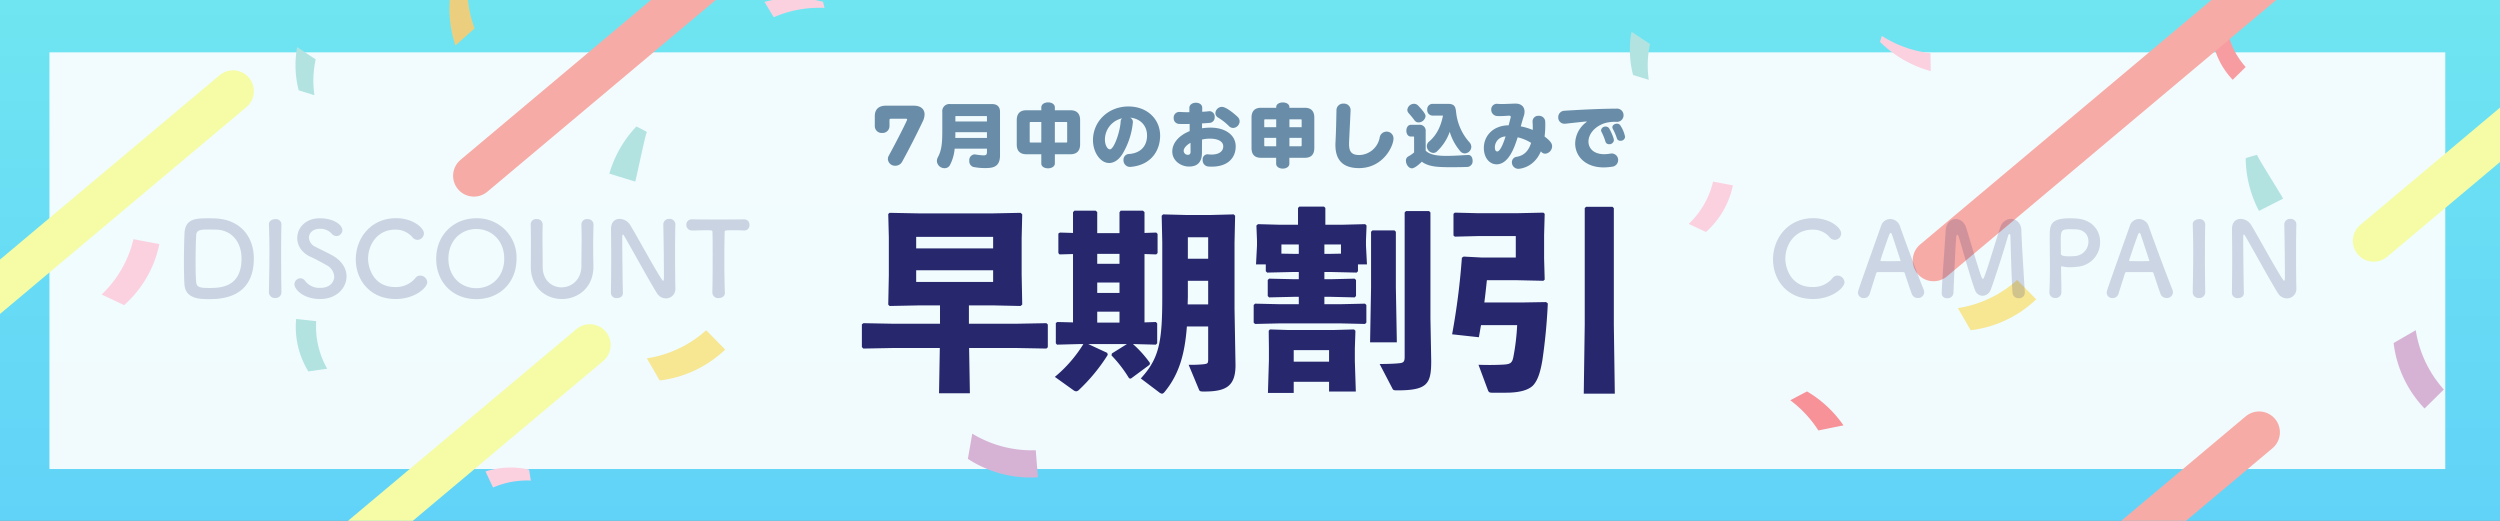 <svg xmlns="http://www.w3.org/2000/svg" xmlns:xlink="http://www.w3.org/1999/xlink" width="960" height="200" viewBox="0 0 960 200">
  <rect x="0" y="0" width="960" height="200" fill="#808080" stroke="none"/>
  <defs>
    <linearGradient id="linear-gradient" x1="0.5" x2="0.5" y2="1" gradientUnits="objectBoundingBox">
      <stop offset="0" stop-color="#6fe5f1"/>
      <stop offset="1" stop-color="#61d3f8"/>
    </linearGradient>
    <clipPath id="clip-path">
      <path id="パス_7056" data-name="パス 7056" d="M960,0H0V200H960Z" transform="translate(222 2728.998)" fill="none"/>
    </clipPath>
  </defs>
  <g id="グループ_10881" data-name="グループ 10881" transform="translate(-222 -2728.998)">
    <path id="パス_7035" data-name="パス 7035" d="M960,0H0V200H960Z" transform="translate(222 2728.998)" fill="url(#linear-gradient)"/>
    <path id="パス_7036" data-name="パス 7036" d="M0,0H920V160H0Z" transform="translate(240.986 2749.1)" fill="#fff" opacity="0.907"/>
    <g id="マスクグループ_39" data-name="マスクグループ 39" clip-path="url(#clip-path)">
      <g id="グループ_10883" data-name="グループ 10883" transform="translate(198.271 2485.912)">
        <path id="パス_7037" data-name="パス 7037" d="M112.1,216.4a38.388,38.388,0,0,1,.487-13.743c-2.347-1.552-4.757-3.155-7.118-4.729a38.455,38.455,0,0,0,.594,16.612c1.953.615,4.042,1.259,6.038,1.86Z" transform="translate(32.367 63.233)" fill="#b2e3e1" fill-rule="evenodd"/>
        <path id="パス_7038" data-name="パス 7038" d="M112.689,213.358c-3.384-.365-5.881-.637-7.7-.837a32.6,32.6,0,0,0,4.686,20.153h.029l7.161-1.044.043-.007a32.761,32.761,0,0,1-4.221-18.264Z" transform="translate(32.462 153.045)" fill="#b2e3e1" fill-rule="evenodd"/>
        <path id="パス_7039" data-name="パス 7039" d="M110.972,203.282c4.378.823,7.6,1.445,9.958,1.874A42.833,42.833,0,0,1,107.409,228.6l-.043-.014-8.556-4.035-.05-.029a42.712,42.712,0,0,0,12.212-21.24Z" transform="translate(-36 131.647)" fill="#fbd1df" fill-rule="evenodd"/>
        <path id="パス_7040" data-name="パス 7040" d="M132.449,225.513a32.829,32.829,0,0,0-14.516,2.668l-2.9-6.174a31.868,31.868,0,0,1,16.726-.715c.136.565.558,3.634.694,4.221Z" transform="translate(95.131 202.114)" fill="#fbd1df" fill-rule="evenodd"/>
        <path id="パス_7041" data-name="パス 7041" d="M119.951,194.748a44.268,44.268,0,0,0,2.783,15.589c-2.418,2.139-4.908,4.357-7.333,6.532a44.064,44.064,0,0,1-2.025-19.023c2.125-1.016,4.4-2.1,6.575-3.1Z" transform="translate(83.227 43.669)" fill="#eccf7e" fill-rule="evenodd"/>
        <path id="パス_7042" data-name="パス 7042" d="M182.637,206.075c-2.175,2.168-3.806,3.742-4.979,4.908a29.518,29.518,0,0,1-7.977-16.905l.021-.014,5.659-3.277.043-.014a29.535,29.535,0,0,0,7.233,15.3Z" transform="translate(703.44 62.75)" fill="#f79da2" fill-rule="evenodd"/>
        <path id="パス_7043" data-name="パス 7043" d="M160.1,216.4a38.388,38.388,0,0,1,.486-13.743c-2.347-1.552-4.757-3.155-7.118-4.729a38.453,38.453,0,0,0,.594,16.612c1.953.615,4.042,1.259,6.038,1.86Z" transform="translate(496.761 57.334)" fill="#b2e3e1" fill-rule="evenodd"/>
        <path id="パス_7044" data-name="パス 7044" d="M156.947,203.714c3.348.622,5.809,1.1,7.612,1.431a32.726,32.726,0,0,1-10.337,17.928l-.029-.007-6.546-3.091-.043-.022a32.7,32.7,0,0,0,9.343-16.24Z" transform="translate(524.599 109.105)" fill="#fbd1df" fill-rule="evenodd"/>
        <path id="パス_7046" data-name="パス 7046" d="M120.308,221.636c2.347.737,5.573,1.71,9.951,3.062.93-3.591,3.928-18.35,4.478-19.023a38.98,38.98,0,0,0-4.049-2.132,44,44,0,0,0-8.792,13.564,41.545,41.545,0,0,0-1.588,4.528Z" transform="translate(137.403 88.121)" fill="#b2e3e1" fill-rule="evenodd"/>
        <path id="パス_7047" data-name="パス 7047" d="M166.69,226.411A44.267,44.267,0,0,1,177.485,238c3.162-.651,6.439-1.309,9.629-1.953a44.237,44.237,0,0,0-14-13.035c-2.089,1.087-4.314,2.268-6.424,3.4Z" transform="translate(544.507 170.382)" fill="#f69298" fill-rule="evenodd"/>
        <path id="パス_7048" data-name="パス 7048" d="M153.054,199.085a43.874,43.874,0,0,0-19.5,3.584l-3.548-5.9a44.31,44.31,0,0,1,22.492-.029c.179.758.379,1.553.558,2.347Z" transform="translate(187.288 47.037)" fill="#fbd1df" fill-rule="evenodd"/>
        <path id="パス_7049" data-name="パス 7049" d="M157.794,201.345c-1.975,1.467-4.707,3.448-8.4,6.16a44.929,44.929,0,0,0-3.727-4.836,44.06,44.06,0,0,0-9.765-8.242c1.96-2.311,4.171-4.7,6.152-6.775a44.053,44.053,0,0,1,12.756,9.937,45.761,45.761,0,0,1,2.983,3.756Z" transform="translate(223.59 0)" fill="#b2e3e1" fill-rule="evenodd"/>
        <path id="パス_7050" data-name="パス 7050" d="M145.058,213.879c3.212,3.262,5.573,5.68,7.3,7.419a43.938,43.938,0,0,1-25.154,11.876l-.021-.036-4.872-8.42-.021-.05a43.934,43.934,0,0,0,22.764-10.788Z" transform="translate(149.847 156.015)" fill="#f7e692" fill-rule="evenodd"/>
        <path id="パス_7051" data-name="パス 7051" d="M158.666,223.064c.365,4.564.622,7.927.83,10.38a43.966,43.966,0,0,1-26.906-7.075l.007-.036,1.688-9.587.007-.05a43.986,43.986,0,0,0,24.374,6.367Z" transform="translate(262.796 192.914)" fill="#d6b3d5" fill-rule="evenodd"/>
        <path id="パス_7052" data-name="パス 7052" d="M173.658,225.2c2.2-1.1,5.2-2.64,9.286-4.707-1.824-3.226-9.915-15.925-9.994-16.8a40.376,40.376,0,0,0-4.393,1.281,44.062,44.062,0,0,0,3.1,15.868,43,43,0,0,0,2,4.357Z" transform="translate(717.52 98.868)" fill="#b2e3e1" fill-rule="evenodd"/>
        <path id="パス_7053" data-name="パス 7053" d="M178.76,194.823a43.931,43.931,0,0,0,18.679,6.646l.129,6.889a44.067,44.067,0,0,1-15.9-8.041,45.356,45.356,0,0,1-3.6-3.184c.229-.751.458-1.531.694-2.311Z" transform="translate(567.577 62.037)" fill="#fbd1df" fill-rule="evenodd"/>
        <path id="パス_7054" data-name="パス 7054" d="M193.058,213.879c3.212,3.262,5.573,5.68,7.3,7.419a43.916,43.916,0,0,1-25.154,11.876l-.021-.036-4.865-8.42-.029-.05a43.934,43.934,0,0,0,22.764-10.788Z" transform="translate(605.268 136.721)" fill="#f7e692" fill-rule="evenodd"/>
        <path id="パス_7055" data-name="パス 7055" d="M200.487,238.588c-3.262,3.212-5.673,5.573-7.412,7.3a43.925,43.925,0,0,1-11.883-25.161l.036-.014,8.427-4.865.05-.029a43.948,43.948,0,0,0,10.781,22.764Z" transform="translate(761.681 154.07)" fill="#d6b3d5" fill-rule="evenodd"/>
      </g>
      <g id="グループ_10882" data-name="グループ 10882">
        <line id="線_75" data-name="線 75" x1="137" y2="115" transform="translate(403.986 2681.498)" fill="none" stroke="#f7aba6" stroke-linecap="round" stroke-width="16"/>
        <line id="線_76" data-name="線 76" x1="137" y2="115" transform="translate(964.486 2713.998)" fill="none" stroke="#f7aba6" stroke-linecap="round" stroke-width="16"/>
        <line id="線_77" data-name="線 77" x1="137" y2="115" transform="translate(1133.486 2706.498)" fill="none" stroke="#f5fca5" stroke-linecap="round" stroke-width="16"/>
        <line id="線_78" data-name="線 78" x1="137" y2="115" transform="translate(311.486 2861.498)" fill="none" stroke="#f5fca5" stroke-linecap="round" stroke-width="16"/>
        <line id="線_79" data-name="線 79" x1="137" y2="115" transform="translate(952.486 2894.998)" fill="none" stroke="#f7aba6" stroke-linecap="round" stroke-width="16"/>
        <line id="線_80" data-name="線 80" x1="137" y2="115" transform="translate(174.486 2763.998)" fill="none" stroke="#f5fca5" stroke-linecap="round" stroke-width="16"/>
      </g>
    </g>
    <path id="パス_7264" data-name="パス 7264" d="M-80.52-14.84c0-8.32-5.08-14.76-14.32-15.36-.6-.04-1.8-.08-3.04-.08-4.96,0-8.92.16-9.24,5.64-.12,2.16-.24,6.8-.24,11.2,0,3.36.08,6.6.2,8.56.4,5.6,6.08,5.64,9.28,5.64C-93.72.76-80.52.72-80.52-14.84ZM-95.24-25.92c6.12,0,10,4.64,10,11.08,0,11.32-8.44,11.32-12.64,11.32-3.32,0-4.56-.32-4.76-2.16-.16-1.52-.24-4.48-.24-7.64,0-4.32.12-8.92.24-10.6.12-2,2.28-2.04,4.2-2.04C-96.96-25.96-95.24-25.92-95.24-25.92ZM-69.92-1.84c-.08-4.92-.12-10.12-.12-15.12,0-3.88.04-7.64.12-10.96V-28a2.115,2.115,0,0,0-2.36-1.96c-.72,0-2.52.44-2.44,2.12.12,3.24.2,6.88.2,10.68,0,5.16-.12,10.52-.2,15.32v.04A2.2,2.2,0,0,0-72.32.32a2.2,2.2,0,0,0,2.4-2.12Zm25-6.12c0-2.96-1.68-6-5.68-8.2-1.84-1-4.6-2.28-6.24-3.16a4.108,4.108,0,0,1-2.52-3.52c0-1.8,1.56-3.4,4.12-3.4a5.835,5.835,0,0,1,4.6,1.84,2.539,2.539,0,0,0,1.88.96,2.333,2.333,0,0,0,2.24-2.32c0-1.88-3.16-4.52-8.68-4.52s-8.64,3.72-8.64,7.6c0,2.76,1.6,5.6,5.12,7.2,2.12.96,4.28,2.16,6.04,3.16a5.28,5.28,0,0,1,3.04,4.48c0,1.28-.96,4.28-5.36,4.28a6.877,6.877,0,0,1-5.84-2.68,2.154,2.154,0,0,0-1.76-1,2.338,2.338,0,0,0-2.32,2.28C-64.92-3-61.56.72-55.04.72-48.56.72-44.92-3.68-44.92-7.96Zm31,2.24A2.742,2.742,0,0,0-16.6-8.28a2.329,2.329,0,0,0-1.96,1.04,9.563,9.563,0,0,1-7.68,3.36c-8.44,0-10.4-7.52-10.4-10.88,0-5.4,3.6-11.16,10.36-11.16a8.43,8.43,0,0,1,6.6,2.84A2.562,2.562,0,0,0-17.64-22a2.511,2.511,0,0,0,2.44-2.48c0-2.16-4.32-5.84-10.68-5.84-9.76,0-15.48,7.72-15.48,15.84,0,7.8,5.36,15.2,15.32,15.2C-18.68.72-13.92-3.64-13.92-5.72ZM4.92.76c8.8,0,15.44-6.2,15.44-15.52A15.053,15.053,0,0,0,4.92-30.28c-8.8,0-15.4,6.52-15.4,15.52C-10.48-5.44-3.88.76,4.92.76Zm0-4.2C-1-3.44-5.8-7.88-5.8-14.76c0-6.92,4.8-11.4,10.72-11.4s10.72,4.48,10.72,11.4C15.64-7.88,10.84-3.44,4.92-3.44ZM37.8.72c5.88,0,12.28-4.16,12.08-12.88-.04-2.52-.08-4.76-.08-7.04,0-2.6.04-5.32.12-8.64v-.08a2.115,2.115,0,0,0-2.32-2.04,2.069,2.069,0,0,0-2.32,2.12c.04,1.72.08,3.48.08,5.24,0,3.52-.08,7.08-.08,10.56,0,5.44-3.88,8.28-7.64,8.28-3.64,0-7.24-2.6-7.24-7.96v-1.64c0-3.24-.08-6.52-.08-9.8,0-1.56.04-3.12.08-4.68v-.08a2.1,2.1,0,0,0-2.28-2.04,2.034,2.034,0,0,0-2.32,2.12c.08,2.32.08,4.72.08,7.16,0,2.92,0,5.88-.04,8.68v.2C25.84-3.44,31.8.72,37.8.72ZM56.6-1.56A2.075,2.075,0,0,0,58.92.36c1.16,0,2.28-.6,2.28-1.88V-1.6c-.12-4.24-.24-16.04-.24-20.2,0-1.84,0-2.24.24-2.24.2,0,.48.52.64.76C64-19.64,71.48-5.96,74.28-1.52a4.078,4.078,0,0,0,3.44,2,3.616,3.616,0,0,0,3.64-3.8V-3.4c-.08-3.48-.12-8.72-.12-13.8,0-4,.04-7.88.12-10.68v-.08a2.146,2.146,0,0,0-2.32-2.08,2.145,2.145,0,0,0-2.32,2.16c.12,3.68.24,16.16.24,19.92,0,1.56-.16,1.68-.28,1.68s-.32-.2-.56-.56C73.08-11.4,66.4-23.88,63.88-27.88a4.832,4.832,0,0,0-3.92-2.16c-1.76,0-3.32,1.12-3.32,3.92v.16c.04,3,.08,6.8.08,10.8,0,4.6-.04,9.44-.12,13.56Zm38.96-.12A2.164,2.164,0,0,0,97.96.36c1.24,0,2.48-.68,2.4-2.08-.12-2.96-.2-7.84-.2-12.64,0-3.92.04-7.8.12-10.52,0-.8,0-.8,3.96-.8.96,0,2.12,0,3.48.08h.16a1.943,1.943,0,0,0,1.92-2.12,2.019,2.019,0,0,0-2.08-2.16c-2.28.04-5.68.08-9.08.08-4.16,0-8.4-.04-10.8-.08h-.08a2.056,2.056,0,0,0-2.2,2.12,2.131,2.131,0,0,0,2.28,2.16c1.88,0,3.76-.08,5.28-.08,2.36,0,2.48,0,2.48.8.08,2.12.08,5.44.08,8.96,0,5.28-.04,11.08-.12,14.2Z" transform="translate(399.986 2843.1)" fill="#27276e" opacity="0.194"/>
    <path id="パス_7265" data-name="パス 7265" d="M-73.7-5.72a2.742,2.742,0,0,0-2.68-2.56,2.329,2.329,0,0,0-1.96,1.04,9.563,9.563,0,0,1-7.68,3.36c-8.44,0-10.4-7.52-10.4-10.88,0-5.4,3.6-11.16,10.36-11.16a8.43,8.43,0,0,1,6.6,2.84A2.562,2.562,0,0,0-77.42-22a2.511,2.511,0,0,0,2.44-2.48c0-2.16-4.32-5.84-10.68-5.84-9.76,0-15.48,7.72-15.48,15.84,0,7.8,5.36,15.2,15.32,15.2C-78.46.72-73.7-3.64-73.7-5.72Zm30.6,3.88A3.17,3.17,0,0,0-43.34-3c-1.32-3.12-6.52-17.04-9.08-24.24A3.99,3.99,0,0,0-56.14-30a3.7,3.7,0,0,0-3.52,2.68C-68.42-2.68-68.54-2.36-68.54-1.64a2.148,2.148,0,0,0,2.28,2,2.274,2.274,0,0,0,2.24-1.64c.6-1.92,1.52-4.8,2.52-7.96a.5.5,0,0,1,.48-.36c.84-.04,3.52-.04,5.92-.04,1.8,0,3.44,0,4.08.04.24,0,.36.12.44.36,1.24,3.72,2.28,6.92,2.76,8.08A2.346,2.346,0,0,0-45.54.32,2.269,2.269,0,0,0-43.1-1.84ZM-52.18-14c0,.12-.08.16-.32.16-.56,0-1.96.04-3.4.04-1.4,0-2.88-.04-3.68-.04-.24,0-.32-.08-.32-.24,0-.36,2.6-7.84,3.2-9.44.28-.8.52-1.16.72-1.16.24,0,.44.4.68,1.12.64,1.96,1.84,5.6,3.08,9.36A.435.435,0,0,1-52.18-14Zm15.8,12.6A1.9,1.9,0,0,0-34.26.4a2.2,2.2,0,0,0,2.4-2c.2-5.52.76-17.68,1.04-21.2.08-.84.24-1.16.44-1.16.16,0,.36.28.52.76,1.48,4.72,5,17.4,6.28,20.44A3.105,3.105,0,0,0-20.7-.52,3.462,3.462,0,0,0-17.58-2.8c1.64-4.28,5.76-17.28,6.64-20.6.12-.48.4-.84.6-.84s.36.28.36.96c0,0,.4,15.88.8,21.6A2.235,2.235,0,0,0-6.78.4,2.146,2.146,0,0,0-4.46-1.68v-.16c-.32-5.68-1.2-18.68-1.32-23.84-.08-2.8-2-4.36-4-4.36a4.417,4.417,0,0,0-4.12,3.28c-1.56,4.56-4.76,15.68-6.28,19.36-.08.24-.24.36-.36.36-.16,0-.28-.12-.4-.36-.96-1.96-4.48-14.36-6-19.16-.72-2.32-2.4-3.44-4.04-3.44-1.88,0-3.72,1.52-3.88,4.48-.32,5.8-1.24,17.04-1.52,24.04ZM9.58-1.88V-3.44c0-2.64-.12-5.48-.12-7.96,0-.32.04-.44.24-.44a.781.781,0,0,1,.28.04,12.78,12.78,0,0,0,2.92.32,22.7,22.7,0,0,0,2.88-.2,9.443,9.443,0,0,0,8.68-9.52c0-4.32-2.92-8.6-9.24-9-.6-.04-1.4-.08-2.24-.08-7.84,0-7.88,2.64-7.88,7.56,0,2.8.08,6.72.08,10.84,0,3.4-.04,6.92-.2,10.04v.12A2.127,2.127,0,0,0,7.26.32,2.166,2.166,0,0,0,9.58-1.88Zm5.24-24.16c3.6,0,5.16,2.24,5.16,4.64a5.561,5.561,0,0,1-4.88,5.6c-.84.08-1.68.12-2.44.12-2.48,0-3.28-.28-3.28-1.12v-.68c0-1.4-.04-3.04-.04-4.44,0-3.72.36-4.16,3.56-4.16C13.86-26.08,14.82-26.04,14.82-26.04Zm37.6,24.2A3.17,3.17,0,0,0,52.18-3c-1.32-3.12-6.52-17.04-9.08-24.24A3.99,3.99,0,0,0,39.38-30a3.7,3.7,0,0,0-3.52,2.68C27.1-2.68,26.98-2.36,26.98-1.64a2.148,2.148,0,0,0,2.28,2A2.274,2.274,0,0,0,31.5-1.28c.6-1.92,1.52-4.8,2.52-7.96a.5.5,0,0,1,.48-.36c.84-.04,3.52-.04,5.92-.04,1.8,0,3.44,0,4.08.04.24,0,.36.12.44.36,1.24,3.72,2.28,6.92,2.76,8.08A2.346,2.346,0,0,0,49.98.32,2.269,2.269,0,0,0,52.42-1.84ZM43.34-14c0,.12-.08.16-.32.16-.56,0-1.96.04-3.4.04-1.4,0-2.88-.04-3.68-.04-.24,0-.32-.08-.32-.24,0-.36,2.6-7.84,3.2-9.44.28-.8.52-1.16.72-1.16.24,0,.44.4.68,1.12.64,1.96,1.84,5.6,3.08,9.36A.435.435,0,0,1,43.34-14ZM64.82-1.84c-.08-4.92-.12-10.12-.12-15.12,0-3.88.04-7.64.12-10.96V-28a2.115,2.115,0,0,0-2.36-1.96c-.72,0-2.52.44-2.44,2.12.12,3.24.2,6.88.2,10.68,0,5.16-.12,10.52-.2,15.32v.04A2.2,2.2,0,0,0,62.42.32a2.2,2.2,0,0,0,2.4-2.12Zm10.24.28A2.075,2.075,0,0,0,77.38.36c1.16,0,2.28-.6,2.28-1.88V-1.6c-.12-4.24-.24-16.04-.24-20.2,0-1.84,0-2.24.24-2.24.2,0,.48.52.64.76,2.16,3.64,9.64,17.32,12.44,21.76a4.078,4.078,0,0,0,3.44,2,3.616,3.616,0,0,0,3.64-3.8V-3.4c-.08-3.48-.12-8.72-.12-13.8,0-4,.04-7.88.12-10.68v-.08a2.146,2.146,0,0,0-2.32-2.08,2.145,2.145,0,0,0-2.32,2.16c.12,3.68.24,16.16.24,19.92,0,1.56-.16,1.68-.28,1.68s-.32-.2-.56-.56c-3.04-4.56-9.72-17.04-12.24-21.04a4.832,4.832,0,0,0-3.92-2.16c-1.76,0-3.32,1.12-3.32,3.92v.16c.04,3,.08,6.8.08,10.8,0,4.6-.04,9.44-.12,13.56Z" transform="translate(1003.986 2843.1)" fill="#27276e" opacity="0.187"/>
    <path id="パス_7262" data-name="パス 7262" d="M-98.4-61.65H-126l-11.625-.225-.525.45.225,8.925v14.625l-.225,11.25.525.525,11.25-.225h8.1v7.05H-135.75l-11.925-.225-.6.45v8.7l.525.6,12-.225h17.4l-.3,17.4h11.85l-.3-17.4h17.625L-77.4-9.75l.525-.525v-8.7L-77.4-19.5l-12.075.225h-17.7v-7.05h9.525l10.275.225.675-.525-.225-11.625V-52.125l.225-9.15-.6-.6Zm.525,9v4.425h-29.55V-52.65Zm-29.55,12.825h29.55v4.5h-29.55ZM-15.3-18.225v12.45c0,1.725-.15,1.8-1.575,2.025a45.312,45.312,0,0,1-5.925.225l3.9,9.375c.3.75.45.9,1.95.9C-8.7,6.75-4.8,4.95-4.8-3.375l-.375-21.45V-50.55l.225-10.2-.525-.525-8.625.225H-24l-8.625-.225-.525.525.225,10.2v21c0,17.1-1.125,23.55-8.25,31.275l7.05,5.325a2.256,2.256,0,0,0,1.05.525c.375,0,.675-.225,1.05-.675,5.4-6.6,7.725-14.1,8.55-25.125ZM-23.175-26.7l.075-2.925v-6.15h7.8V-26.7Zm.075-17.55V-52.5h7.8v8.25ZM-63.225-11.475a50.926,50.926,0,0,1-10.95,12.6l7.125,5.1a1.994,1.994,0,0,0,1.05.45,1.7,1.7,0,0,0,1.05-.525,68.427,68.427,0,0,0,11.1-13.5l-.225-.75-7.275-3.375H-46.5l-5.775,3.6-.15.75a49.5,49.5,0,0,1,6.75,8.775L-45,1.8l7.2-5.325.15-.675a42.416,42.416,0,0,0-6.525-7.275h.45l8.325.225.525-.525v-7.65l-.525-.525-4.35.15V-46.05l4.5.15.525-.525v-7.35l-.525-.525-4.5.15v-8.025l-.6-.525H-48.9l-.45.6v8.025H-57.9v-8.1l-.6-.525h-8.175l-.525.6v7.95l-5.025-.15-.6.375v7.5l.45.525,5.175-.15V-19.8l-6-.15-.6.375v7.8l.45.525,8.475-.225Zm5.325-34.65h8.55V-42.3H-57.9Zm0,11.025h8.55v3.975H-57.9Zm0,11.175h8.55v4.2H-57.9ZM42.225-42.075h3.45L45.3-49.35V-51.3l.225-5.7L45-57.525l-8.85.225H29.7v-6.45l-.525-.525h-9.45l-.525.525v6.45H12.15l-8.325-.225-.6.525.225,5.775v1.875l-.375,7.275h3.75v2.625l.525.525,9.825-.225H19.5v2.775H17.925L8.1-36.6l-.525.525v6.15L8.1-29.4l9.825-.225H19.5v2.85H12.525L2.7-27l-.525.525v6.75L2.7-19.2l9.825-.225H35.1l9.825.225.525-.525v-6.75L44.925-27l-9.825.225H29.325v-2.85H31.5l9.45.225.525-.525v-6.15L40.95-36.6l-9.45.225H29.325V-39.15h2.55l9.825.225.525-.525ZM35.7-46.2l-3.825.075h-2.55v-3.6H35.7Zm-16.2.075H17.175l-4.35-.075v-3.525H19.5ZM31.125,3V6.75H41.4L41.025-4.875v-4.95l.225-6.75-.525-.525-7.95.225H15.525L8.4-17.1l-.45.525.075,6.75V-5.25L7.65,7.275h9.9V3Zm0-7.725H17.55V-9.15H31.125Zm25.125-50.4H47.775l-.525.525v21.45l-.375,21H57.15l-.375-21V-54.6Zm13.8,33.75v-40.65l-.525-.525h-8.85l-.525.525v55.5c0,1.8-.45,2.25-2.025,2.4-1.275.15-4.05.3-7.575.3L55.35,5.4c.375.75.45.9,1.95.9,11.625,0,13.05-2.475,13.05-11.325Zm20.7-6.075c.375-2.85.675-5.7.975-8.55h11.4l10.275.225.525-.45L113.7-44.4v-8.925l.225-8.175-.525-.45-10.275.225H88.5l-9.075-.225-.525.45v8.325l.525.45L88.5-52.95h14.325v8.25h-12.9L82.8-45.075l-.675.45a269.432,269.432,0,0,1-3.75,29.4L88.65-14.1c.3-1.575.525-3.075.825-4.65H103.35a84.479,84.479,0,0,1-1.5,12.45c-.45,2.1-1.2,2.55-3.675,2.7-3.75.225-7.275.15-9.675.075L92.1,6.15c.3.825.6,1.05,1.575,1.05H99c4.95,0,8.775-.9,10.65-3,1.575-1.875,2.55-4.575,3.375-9.375a219.562,219.562,0,0,0,2.1-21.9l-.675-.525-9.15.15Zm49.725-36.225-.525-.525H129.825l-.525.525v44.85l-.375,26.4H140.85l-.375-26.4Z" transform="translate(701.236 2872.597)" fill="#27276e"/>
    <path id="パス_7263" data-name="パス 7263" d="M-131.247-16.5a.32.32,0,0,1,.351.324c0,.351-3.834,7.992-7.02,13.8A2.8,2.8,0,0,0-138.294-1,2.725,2.725,0,0,0-135.4,1.539a2.9,2.9,0,0,0,2.619-1.593c3.4-6.183,6.291-12.069,7.884-15.417a6.463,6.463,0,0,0,.7-2.673c0-2.052-1.485-3.375-4.158-3.375H-139.05c-2.619,0-4.266,1.269-4.266,4.05v3.78a2.641,2.641,0,0,0,2.835,2.646,2.645,2.645,0,0,0,2.808-2.7v-2.268a.453.453,0,0,1,.486-.486Zm31,12.663c0,1-.189,1.4-1.35,1.4a25.6,25.6,0,0,1-3.132-.351,1.315,1.315,0,0,0-.324-.027,2.2,2.2,0,0,0-1.971,2.457A2.262,2.262,0,0,0-105.516,2a21.9,21.9,0,0,0,4.752.432c2.592,0,5.535-.3,5.535-4.833V-19.17c0-1.809-.972-2.97-3.078-2.97h-16.011a2.743,2.743,0,0,0-3.078,3.051v6.669c0,4.131-.027,7.641-1.674,10.665a3.1,3.1,0,0,0-.4,1.512,2.913,2.913,0,0,0,2.97,2.727,2.246,2.246,0,0,0,2.052-1.215,16.85,16.85,0,0,0,1.809-6.291h12.393Zm0-5.292H-112.4c.027-.486.027-1.026.027-1.566v-.648h12.123Zm0-6.318h-12.123V-17.2c0-.324,0-.324.324-.324h11.529c.243,0,.27,0,.27.3ZM-68.2-2.862c2.349,0,3.726-1.242,3.726-3.753v-9.423c0-2.322-1.188-3.726-3.726-3.726h-5.967v-1.08c0-1.3-1.3-1.944-2.592-1.944s-2.619.648-2.619,1.971v1.053h-5.7c-2.646,0-3.726,1.485-3.726,3.807v9.369c0,2.565,1.4,3.726,3.726,3.726h5.7V.675c0,1.242,1.269,1.863,2.565,1.863,1.323,0,2.646-.648,2.646-1.89v-3.51Zm-1.242-4.833c0,.189-.081.324-.3.324h-4.428v-7.884h4.428c.189,0,.3.108.3.324Zm-9.936.324h-4.1c-.243,0-.351-.081-.351-.324v-7.236c0-.189.081-.324.3-.324h4.158Zm34.1-9.558c3.888.351,6.507,3.024,6.507,6.831,0,4.914-3.429,6.939-6.966,7.128A2.178,2.178,0,0,0-47.817-.648,2.52,2.52,0,0,0-45.279,2c.081,0,.189-.027.3-.027,7.8-.7,11.232-6.264,11.232-11.988,0-6.237-4.86-11.2-12.177-11.2-7.695,0-13.608,5.67-13.608,12.96,0,4.482,2.727,8.748,6.21,8.748,1.89,0,3.807-1.242,5.265-3.726A28.766,28.766,0,0,0-44.2-15.282,1.821,1.821,0,0,0-45.279-16.929Zm-3.051.27a1.545,1.545,0,0,0-.567,1.134c-.216,4.1-2.592,10.773-4.131,10.773-.972,0-1.917-1.62-1.917-3.807A8.366,8.366,0,0,1-48.33-16.659Zm42.606,3.7A2.642,2.642,0,0,0-3.213-15.5a2.39,2.39,0,0,0-.756-1.7c-.3-.3-4.131-3.861-6.048-3.861a2.542,2.542,0,0,0-2.511,2.4A2.042,2.042,0,0,0-11.394-16.9a22.835,22.835,0,0,1,4.1,3.24A2.188,2.188,0,0,0-5.724-12.96ZM-17.658-8.505a12.774,12.774,0,0,1,2.727-.351h.324c3.321,0,5.1,1.215,5.1,2.943,0,2-1.728,3.159-4.455,3.159a11.667,11.667,0,0,1-1.35-.081c-.108,0-.189-.027-.27-.027A1.939,1.939,0,0,0-17.415-.7a2.38,2.38,0,0,0,2.106,2.538,13.653,13.653,0,0,0,1.458.054c5.805,0,9.126-3.132,9.126-7.8,0-4.293-3.942-7.182-9.639-7.182a23.707,23.707,0,0,0-3.294.243v-1.863c1.053-.054,2.214-.135,3.078-.216A2.075,2.075,0,0,0-12.8-17.145a2.071,2.071,0,0,0-1.971-2.268c-.081,0-.162.027-.27.027-.783.108-1.674.162-2.538.216v-1.566c0-1.269-1.215-1.917-2.43-1.917-1.242,0-2.511.675-2.511,2v1.647h-.459c-1.053,0-2.376-.054-3.321-.108h-.135a2.134,2.134,0,0,0-2.106,2.295A2.175,2.175,0,0,0-26.406-14.5c.567,0,1.242.027,1.944.027s1.431-.027,2.052-.027v2.754c-3.807,1.512-6.669,4.347-6.669,7.83,0,3.7,3.51,5.778,6.372,5.778,3.213,0,5.022-1.593,5.022-5.346Zm-4.4,4.725c0,.7-.351,1.134-1,1.134A1.575,1.575,0,0,1-24.7-4.158c0-1,1-2.187,2.619-3.105ZM21.87-1.512c2.376,0,3.591-1.269,3.591-3.753V-16.956c0-2.457-1.242-3.753-3.618-3.753H15.9v-.243c0-1.215-1.269-1.809-2.538-1.809s-2.538.594-2.538,1.809v.243H4.941c-2.484,0-3.591,1.458-3.591,3.726V-5.238c0,2.322,1.08,3.726,3.591,3.726H10.8V.729c0,1.269,1.269,1.917,2.538,1.917S15.876,2,15.876.729V-1.512ZM20.6-6.318c0,.324-.135.378-.378.378H15.9V-9.153h4.7Zm-9.774.378H6.588c-.3,0-.351-.081-.351-.378V-9.153h4.59ZM20.6-13.257H15.9v-3.024H20.2c.378,0,.4.135.4.432Zm-9.774,0H6.237V-15.9c0-.27.081-.378.351-.378h4.239ZM55.863-8.883a2.6,2.6,0,0,0-2.646-2.673A2.69,2.69,0,0,0,50.544-9.18,8.193,8.193,0,0,1,42.8-2.565c-2.916,0-4-1.161-4-4.239v-.54c.594-12.366.594-12.366.594-12.474a2.492,2.492,0,0,0-2.7-2.484,2.524,2.524,0,0,0-2.727,2.457c-.081,3.888-.135,7.8-.378,12.447-.027.351-.027.675-.027.972,0,6.237,3.375,8.883,9.045,8.883C51.921,2.457,55.863-5.994,55.863-8.883Zm19.008-8.829c-.81,4.158-2.457,7.506-5.319,9.963a2.3,2.3,0,0,0-.891,1.809,2.667,2.667,0,0,0,2.511,2.565A2.014,2.014,0,0,0,72.6-4a18.918,18.918,0,0,0,4.86-7.479,20.563,20.563,0,0,0,4.05,7.452,2.345,2.345,0,0,0,1.728.837A2.6,2.6,0,0,0,85.752-5.7a2.753,2.753,0,0,0-.837-1.89,20.447,20.447,0,0,1-4.995-11.34c-.216-2.268-.648-3.294-3.24-3.294H70.848a2.056,2.056,0,0,0-2.025,2.241,2.079,2.079,0,0,0,2.025,2.268ZM63.774-3.564A11.759,11.759,0,0,1,61.479-2a1.821,1.821,0,0,0-.837,1.62c0,1.35,1,2.916,2.3,2.916C64.206,2.538,66.5.243,66.744,0c2.673,1.971,6.1,2.106,11.313,2.106,2.133,0,4.617-.027,6.318-.108A2.2,2.2,0,0,0,86.238-.459c0-1.08-.567-2.133-1.647-2.133H84.51c-3.078.162-5.4.351-8.4.351-3.645,0-6.345-.459-7.884-2v-7.425a2.288,2.288,0,0,0-2.565-2.511h-3.1c-1.161,0-1.755,1.134-1.755,2.268s.567,2.241,1.728,2.241H63.5c.243,0,.27.054.27.3Zm4.4-13.9c0-.54-.243-1.35-2.835-4.077a2.157,2.157,0,0,0-1.593-.7,2.584,2.584,0,0,0-2.565,2.322,1.866,1.866,0,0,0,.486,1.242c.891,1.026,1.593,1.836,2.268,2.781a1.863,1.863,0,0,0,1.566.81A2.738,2.738,0,0,0,68.175-17.469ZM112.563-3.861a1.972,1.972,0,0,0,1.566.783,2.906,2.906,0,0,0,2.646-2.862c0-.864-.4-1.89-2.889-3.726a35.408,35.408,0,0,0,.27-4.347c0-.486,0-.945-.027-1.4a2.34,2.34,0,0,0-2.511-2.214,2.159,2.159,0,0,0-2.349,2.16v.216c.054.7.081,1.539.081,2.43v.621a24,24,0,0,0-4.617-1.377c.4-1.431.783-2.808,1.188-4.023a5.213,5.213,0,0,0,.27-1.62c0-1.89-1.3-3.1-3.429-3.1H102.6c-1.431.027-3.429.162-5.022.162a13.674,13.674,0,0,1-1.566-.054c-.108,0-.216-.027-.324-.027a2.165,2.165,0,0,0-2.295,2.241,2.41,2.41,0,0,0,2.349,2.457c.243.027.567.027.945.027,1.134,0,2.646-.108,3.429-.162h.108c.432,0,.675.135.675.486,0,.081-.81,3.159-.81,3.213h-.4c-5.994.27-9.126,4.4-9.126,8.64C90.558-1.377,92.826,1,95.445,1c4.428,0,6.723-5.913,8.1-10.368A16.511,16.511,0,0,1,108.7-7.236c-.783,2.619-2.376,4.833-5.508,5.346A2.081,2.081,0,0,0,101.331.216a2.478,2.478,0,0,0,2.484,2.511c.594,0,5.994-.432,8.64-6.7ZM98.9-9.693c-1,3.186-2.16,5.751-3.213,5.751-.864,0-.891-1.269-.891-1.539A4.185,4.185,0,0,1,98.9-9.693Zm44.145-4.131a1.478,1.478,0,0,0-1.377-.783c-.891,0-1.755.567-1.755,1.377a1.314,1.314,0,0,0,.162.594,20.881,20.881,0,0,1,1.566,3.645,1.311,1.311,0,0,0,1.377.945A1.661,1.661,0,0,0,144.8-9.531,11.925,11.925,0,0,0,143.046-13.824Zm-2.538,5.562c0-.162-.135-1.4-1.728-4.374a1.585,1.585,0,0,0-1.431-.864,1.683,1.683,0,0,0-1.782,1.431,1.314,1.314,0,0,0,.162.594,21.683,21.683,0,0,1,1.539,3.78,1.364,1.364,0,0,0,1.4.972A1.718,1.718,0,0,0,140.508-8.262Zm-.7,10.179a2.54,2.54,0,0,0,2.322-2.538,2.469,2.469,0,0,0-2.484-2.538,4.028,4.028,0,0,0-.567.054,14.537,14.537,0,0,1-2.295.216c-4.023,0-6.048-2.241-6.048-4.86,0-2.592,2.025-5.562,6.048-6.993a14.43,14.43,0,0,1,4.833-.567,2.509,2.509,0,0,0,2.592-2.538,2.509,2.509,0,0,0-2.7-2.538c-6.993.054-13.986.432-20.007.81a2.453,2.453,0,0,0-2.376,2.538,2.385,2.385,0,0,0,2.484,2.457c.135,0,.243-.027.378-.027,6.156-.675,7.641-.837,7.938-.837.108,0,.135.027.135.054,0,.054-.081.162-.27.3a10.377,10.377,0,0,0-4.158,8.073c0,4.752,3.726,9.207,10.989,9.207A22.717,22.717,0,0,0,139.806,1.917Z" transform="translate(701.236 2791.097)" fill="#698da8"/>
  </g>
</svg>
